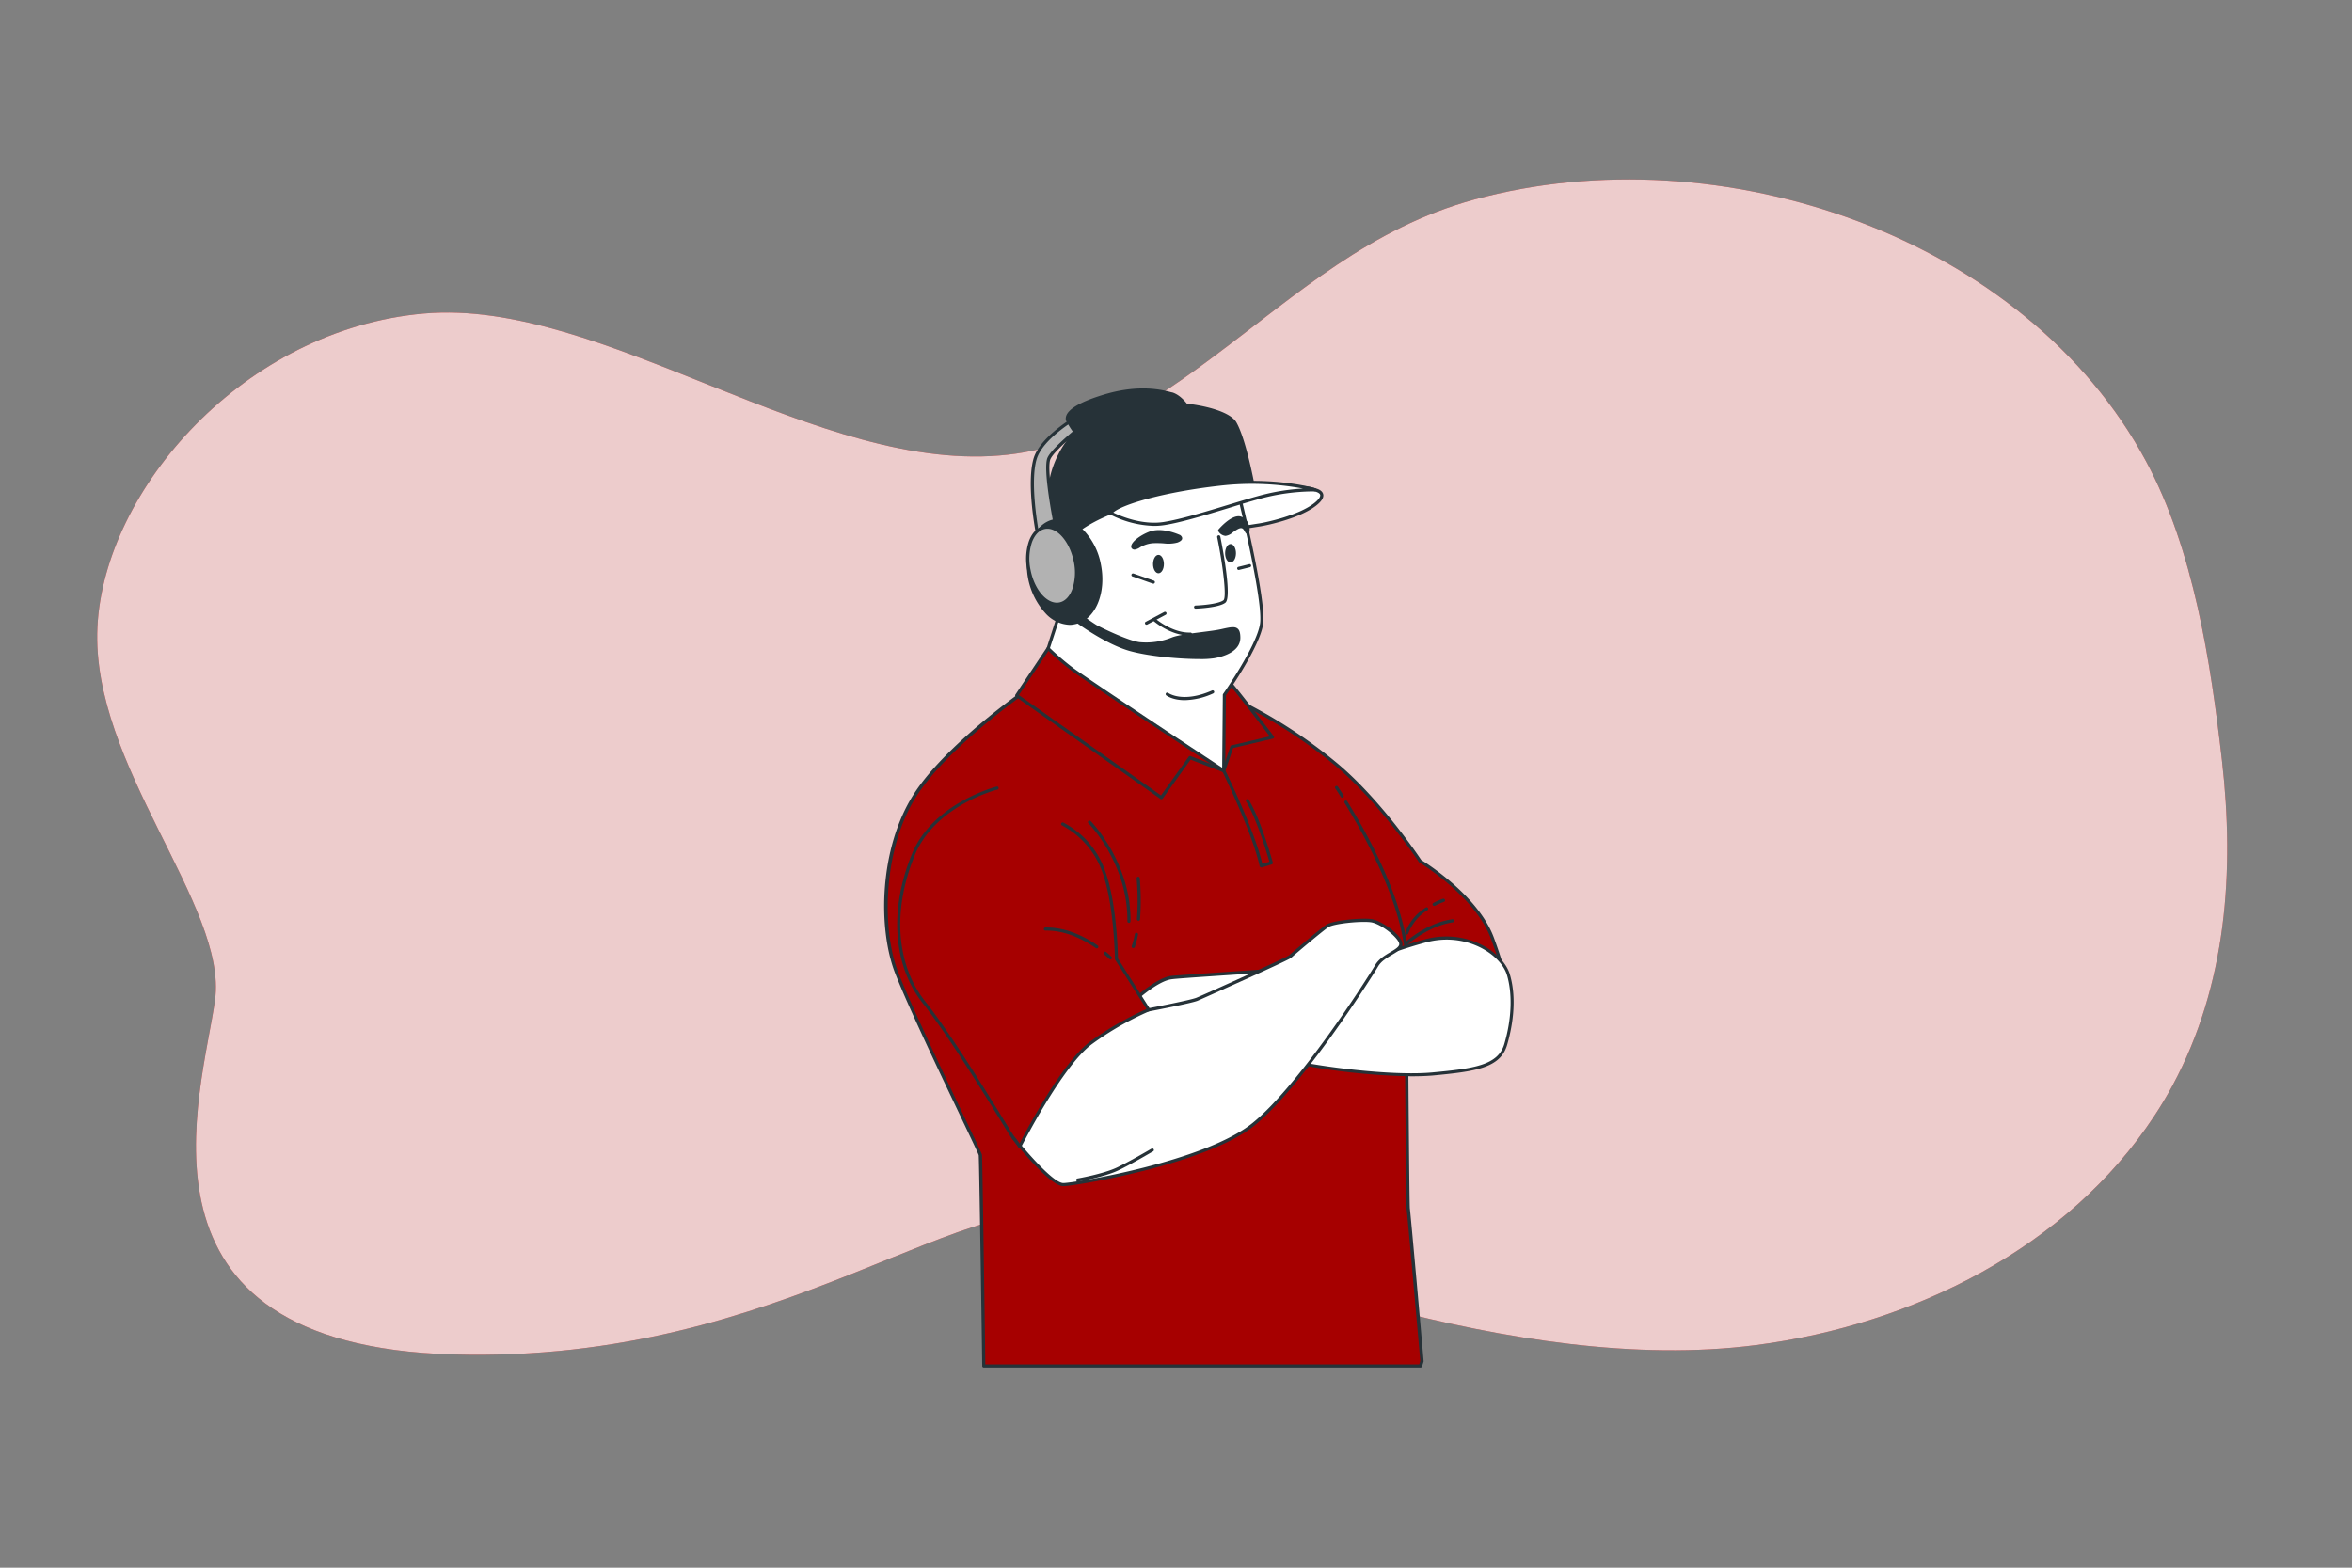 <svg xmlns="http://www.w3.org/2000/svg" viewBox="0 0 750 500"><rect x="0" y="0" width="750" height="500" fill="#808080" stroke="none"/><g id="freepik--background-simple--inject-2"><path d="M692.76,346.24c17.27-32,19.82-68.47,15.77-103.72-3.59-31.26-9-67.11-24.17-95.33C646,75.71,548.89,42.17,470.07,63.66c-32.88,9-55.94,29.75-82.33,49.52-19.52,14.62-40.93,28.9-66.15,31.82-60.39,7-129.12-50-186.39-45s-102,56-104.13,100,41.65,89,37.49,119-31.24,110,76,113,163.48-57,205.14-44S483,439,560,429c50.27-6.52,99.42-31.21,127-73.14Q690.13,351.12,692.76,346.24Z" style="fill:#A60000"></path><path d="M692.76,346.24c17.27-32,19.82-68.47,15.77-103.72-3.59-31.26-9-67.11-24.17-95.33C646,75.71,548.89,42.17,470.07,63.66c-32.88,9-55.94,29.75-82.33,49.52-19.52,14.62-40.93,28.9-66.15,31.82-60.39,7-129.12-50-186.39-45s-102,56-104.13,100,41.65,89,37.49,119-31.24,110,76,113,163.48-57,205.14-44S483,439,560,429c50.27-6.52,99.42-31.21,127-73.14Q690.13,351.12,692.76,346.24Z" style="fill:#fff;opacity:0.8"></path></g><g id="freepik--character-2--inject-2"><path d="M419.31,156.24s4.93.89,0,4.7-14.77,6-17.68,6.49-5.6.9-5.6.9l-.9-10.3S413.27,153.77,419.31,156.24Z" style="fill:#fff"></path><path d="M396,168.83a.51.51,0,0,1-.31-.11.48.48,0,0,1-.19-.35l-.89-10.3a.49.49,0,0,1,.38-.53c.74-.18,18.27-4.24,24.44-1.79.38.08,2.17.51,2.5,1.86.26,1.09-.5,2.3-2.34,3.72-5.14,4-15.44,6.21-17.92,6.59-2.9.45-5.59.9-5.59.9Zm-.36-10.41.81,9.32c.93-.15,2.94-.48,5.07-.8,2.42-.38,12.48-2.55,17.46-6.4,1.92-1.49,2.06-2.32,2-2.69-.16-.68-1.35-1-1.76-1.12l-.09,0C413.8,154.53,398.42,157.8,395.67,158.42Z" style="fill:#263238"></path><path d="M312.59,368.35c.17,1,1,58,1.12,67.32H452.9c.18-.49.35-1,.51-1.57,0,0-4.2-47.64-4.39-48.6s-.57-56.59-.57-56.59l33.16-8.58s-.57-7.24-5.72-21.15-23.06-24.58-23.06-24.58-12.57-19.25-27.25-31.25a157,157,0,0,0-28.2-18.48l-70.31-4.58s-25.35,17.53-35.45,33.54S280,295,285.91,310.23,312.39,367.21,312.59,368.35Z" style="fill:#A60000"></path><path d="M452.9,436.17H313.71a.5.5,0,0,1-.5-.49c-.43-30.22-1-65.87-1.12-67.23-.17-.59-2.78-6.05-5.79-12.37-6.75-14.16-16.94-35.56-20.86-45.66-5.63-14.54-5-39.78,5.76-56.86,10-15.91,35.33-33.5,35.58-33.68a.59.59,0,0,1,.32-.09l70.31,4.58a.41.41,0,0,1,.19,0A158.9,158.9,0,0,1,425.9,243c14,11.49,26.3,29.78,27.29,31.27,1.45.89,18.22,11.4,23.17,24.78,5.11,13.82,5.72,21,5.75,21.28a.5.5,0,0,1-.38.53L449,329.3c.14,19.14.42,55,.57,56.12.18.94,4,43.75,4.38,48.63a.55.55,0,0,1,0,.18c-.15.55-.32,1.08-.52,1.61A.5.5,0,0,1,452.9,436.17Zm-138.7-1H452.55c.13-.37.24-.74.35-1.12-1.45-16.42-4.21-47.55-4.37-48.45s-.54-51-.58-56.69a.5.5,0,0,1,.38-.49L481.06,320c-.2-1.72-1.26-8.77-5.64-20.6-5-13.59-22.66-24.22-22.84-24.33a.41.41,0,0,1-.16-.16c-.13-.19-12.71-19.32-27.15-31.13a157.73,157.73,0,0,0-28-18.38l-70-4.56c-2.06,1.45-25.62,18.18-35.16,33.3-10.47,16.59-11.1,42-5.68,56,3.91,10.08,14.09,31.45,20.83,45.6,4.39,9.19,5.81,12.2,5.88,12.62h0C313.25,369.31,314,419.08,314.2,435.17Z" style="fill:#263238"></path><path d="M448.15,301.63a.45.45,0,0,1-.16,0,.49.49,0,0,1-.33-.4c-2.53-17.25-14.07-37.32-18.92-45.15a.5.5,0,0,1,.17-.69.49.49,0,0,1,.68.16c6,9.62,16.21,28,18.92,44.63,1.94-1.63,7.66-6,14.62-7a.5.5,0,0,1,.56.42.49.49,0,0,1-.42.57c-8.1,1.22-14.71,7.33-14.77,7.4A.56.56,0,0,1,448.15,301.63Z" style="fill:#263238"></path><path d="M428,254.41a.51.51,0,0,1-.43-.23c-1.1-1.73-1.77-2.71-1.77-2.71a.5.5,0,1,1,.82-.57s.68,1,1.8,2.75a.49.49,0,0,1-.16.69A.48.48,0,0,1,428,254.41Z" style="fill:#263238"></path><path d="M448.57,298.08l-.16,0a.5.5,0,0,1-.31-.63,15.86,15.86,0,0,1,6.54-8,.5.5,0,0,1,.56.83,14.78,14.78,0,0,0-6.15,7.5A.5.5,0,0,1,448.57,298.08Z" style="fill:#263238"></path><path d="M457.29,288.92a.5.5,0,0,1-.23-.94,22.78,22.78,0,0,1,3.06-1.33.5.5,0,0,1,.31,1,19.76,19.76,0,0,0-2.91,1.26A.59.59,0,0,1,457.29,288.92Z" style="fill:#263238"></path><path d="M334.23,206.84l-10,15,46.11,32.58,9.15-12.76,10.74,4.16,2.6-7.6,13-3s-12.2-16-13.91-17.73-5.53-1.9-5.53-1.9Z" style="fill:#A60000"></path><path d="M370.32,254.9a.52.52,0,0,1-.29-.09l-46.11-32.58a.51.51,0,0,1-.13-.69l10-15a.5.5,0,0,1,.49-.22l52.1,8.7c.11,0,4,.21,5.8,2s13.46,17.12,14,17.77a.52.52,0,0,1,.08.48.51.51,0,0,1-.36.31l-12.69,3L390.68,246a.5.5,0,0,1-.26.29.48.48,0,0,1-.39,0l-10.38-4-8.92,12.45A.49.49,0,0,1,370.32,254.9ZM324.9,221.69l45.31,32,8.85-12.37a.5.5,0,0,1,.59-.17l10.25,4,2.44-7.1a.49.49,0,0,1,.35-.32l12.21-2.87c-2.25-2.95-11.92-15.58-13.4-17.06s-5.16-1.76-5.19-1.76l-51.84-8.65Z" style="fill:#263238"></path><path d="M395.13,158s8.29,33.58,7.17,41-11.87,22.61-11.87,22.61l-.22,24.19L373,234.38s-26.65-17.69-30.9-20.83a77.35,77.35,0,0,1-7.84-6.71l4.93-15.23L338,173s3.8-16.35,27.31-17.47S395.13,158,395.13,158Z" style="fill:#fff"></path><path d="M390.21,246.3a.47.47,0,0,1-.28-.09l-17.24-11.42c-.27-.17-26.7-17.73-30.92-20.83a78,78,0,0,1-7.89-6.77.5.5,0,0,1-.12-.51l4.89-15.13-1.11-18.49a.76.76,0,0,1,0-.15c0-.16,4.17-16.72,27.78-17.85,23.39-1.11,29.79,2.38,30.05,2.53a.49.49,0,0,1,.24.32c.34,1.37,8.29,33.76,7.17,41.17-1.08,7.14-10.75,21.1-11.86,22.69l-.22,24a.52.52,0,0,1-.27.44A.46.46,0,0,1,390.21,246.3ZM334.8,206.7a80.11,80.11,0,0,0,7.56,6.45c4.2,3.09,30.62,20.63,30.88,20.81l16.48,10.91.21-23.26a.47.47,0,0,1,.09-.28c.11-.15,10.69-15.22,11.78-22.4,1.05-6.9-6.37-37.6-7.1-40.56-1.19-.54-8.44-3.31-29.32-2.31-22.08,1.05-26.54,15.9-26.84,17l1.12,18.5a.63.63,0,0,1,0,.19Z" style="fill:#263238"></path><path d="M381.25,194.13a.5.5,0,0,1,0-1c1.94-.06,7.34-.49,8.88-1.69,1.1-.85-.17-11.1-2-20.11a.5.5,0,0,1,1-.19c.91,4.53,3.7,19.46,1.61,21.09s-9.17,1.89-9.47,1.9Z" style="fill:#263238"></path><path d="M376,171.09s-5.35-2.59-9.33-1-6.22,4.14-5.18,4.66,2.76-1.73,6.22-1.9,5.36.52,7.6-.17S376,171.09,376,171.09Z" style="fill:#263238"></path><path d="M361.8,175.3a1.24,1.24,0,0,1-.56-.13.92.92,0,0,1-.53-.91c.06-1.36,2.64-3.45,5.75-4.67,4.13-1.61,9.51.94,9.73,1l0,0c.08,0,.85.49.77,1.2s-1.19,1.15-1.56,1.27a11.42,11.42,0,0,1-4.21.26,27.85,27.85,0,0,0-3.52-.07,9.3,9.3,0,0,0-4.12,1.32A4.22,4.22,0,0,1,361.8,175.3Zm7.72-5.24a7.43,7.43,0,0,0-2.69.46c-3.53,1.38-5.19,3.36-5.12,3.8.2.07.79-.24,1.4-.56a10.23,10.23,0,0,1,4.54-1.44,29.48,29.48,0,0,1,3.63.07,10.43,10.43,0,0,0,3.86-.22c.76-.23.86-.43.86-.44s-.16-.13-.26-.19A16.41,16.41,0,0,0,369.52,170.06Z" style="fill:#263238"></path><path d="M388.93,169.19s4-4.66,6.57-4,2.77,4.49,2.25,4.49-.69-2.76-3.29-1.38S391,171.78,388.93,169.19Z" style="fill:#263238"></path><path d="M390.78,170.92a3,3,0,0,1-2.24-1.42.5.5,0,0,1,0-.63c.43-.5,4.27-4.89,7.08-4.14,2.32.62,3,3.37,2.83,4.63-.1.77-.53.85-.71.85-.45,0-.66-.39-.86-.77-.4-.73-.77-1.43-2.19-.67a13.82,13.82,0,0,0-1.67,1.09A4.13,4.13,0,0,1,390.78,170.92Zm-1.19-1.72c1.05,1.17,1.55.8,2.86-.15a13.09,13.09,0,0,1,1.78-1.16c1.78-.95,2.71-.19,3.21.52a4.69,4.69,0,0,0-.36-1.17,2.71,2.71,0,0,0-1.71-1.54C393.64,165.24,390.84,167.83,389.59,169.2Z" style="fill:#263238"></path><path d="M371.14,179.91c0,1.62-.78,2.93-1.73,2.93s-1.73-1.31-1.73-2.93.77-2.94,1.73-2.94S371.14,178.28,371.14,179.91Z" style="fill:#263238"></path><path d="M394.12,176.45c0,1.62-.77,2.94-1.73,2.94s-1.73-1.32-1.73-2.94.78-2.94,1.73-2.94S394.12,174.83,394.12,176.45Z" style="fill:#263238"></path><path d="M367.68,186.11a.51.51,0,0,1-.17,0l-6.39-2.25a.5.5,0,0,1-.31-.63.51.51,0,0,1,.64-.31l6.4,2.25a.5.5,0,0,1-.17,1Z" style="fill:#263238"></path><path d="M395,181.79a.49.49,0,0,1-.48-.38.5.5,0,0,1,.36-.61l3.46-.86a.48.48,0,0,1,.6.36.5.5,0,0,1-.36.61l-3.46.86Z" style="fill:#263238"></path><path d="M365.61,199.24a.52.52,0,0,1-.45-.26.51.51,0,0,1,.21-.68l5.88-3.11a.49.49,0,0,1,.67.21.49.49,0,0,1-.2.67l-5.88,3.11A.46.46,0,0,1,365.61,199.24Z" style="fill:#263238"></path><path d="M379.27,202.7c-6,0-11.18-4.43-11.4-4.62a.49.49,0,0,1-.05-.7.51.51,0,0,1,.71,0c.05,0,5.28,4.55,11.06,4.37a.49.49,0,0,1,.51.48.5.5,0,0,1-.48.52Z" style="fill:#263238"></path><path d="M377.78,223.31c-3.86,0-5.79-1.44-5.91-1.54a.5.5,0,0,1,.61-.79c.07.06,4.62,3.37,14-.75a.5.5,0,0,1,.66.26.51.51,0,0,1-.26.66A22.87,22.87,0,0,1,377.78,223.31Z" style="fill:#263238"></path><path d="M341.17,171.46s7.62-9,30.23-12.31,28.66-1.57,28.66-1.57-2.91-16.79-6.27-22.62-28.66-9-42.32-2.91-17,20.83-16.57,25.08S338,173,338,173Z" style="fill:#263238"></path><path d="M338,173.53a.5.5,0,0,1-.21-.05.51.51,0,0,1-.28-.34c-.11-.48-2.7-11.72-3.14-16-.54-5.09,3.55-19.69,16.86-25.58,13.51-6,39.36-3.11,43,3.11,3.37,5.84,6.21,22.09,6.33,22.78a.49.49,0,0,1-.16.46.54.54,0,0,1-.47.11c-.06,0-6.31-1.71-28.45,1.58s-29.84,12.06-29.92,12.14a.37.37,0,0,1-.15.13l-3.14,1.57A.59.59,0,0,1,338,173.53Zm32-44.23c-6.54,0-13.24.94-18.39,3.21C338,138.58,335,153.42,335.4,157.08s2.42,12.75,3,15.22l2.48-1.24c.86-1,8.79-9.19,30.47-12.41,18.43-2.74,25.89-2.08,28.11-1.71-.61-3.27-3.2-16.73-6.08-21.73C391.45,131.91,381,129.3,370.06,129.3Zm-28.89,42.16h0Z" style="fill:#263238"></path><path d="M354.16,163.62s8.51,4.71,17,3.36,23.06-6.49,31.79-8.73a65.42,65.42,0,0,1,16.34-2s-12.31-3.81-30.45-1.8S356.17,160.71,354.16,163.62Z" style="fill:#fff"></path><path d="M368,167.73a32.37,32.37,0,0,1-14.05-3.67.47.47,0,0,1-.25-.32.52.52,0,0,1,.08-.4c2.27-3.28,18-7.5,35.06-9.39,18-2,30.53,1.77,30.65,1.81a.5.5,0,0,1,.35.56.52.52,0,0,1-.51.41,66.17,66.17,0,0,0-16.21,2c-3.19.82-7.15,2-11.35,3.31-7.41,2.25-15.06,4.58-20.49,5.44A21.5,21.5,0,0,1,368,167.73Zm-13-4.26c2,1,9.14,4.12,16.14,3,5.35-.85,13.32-3.27,20.35-5.41,4.21-1.28,8.18-2.49,11.4-3.31a67.54,67.54,0,0,1,12.59-1.93,89,89,0,0,0-26.52-.9C371.64,156.86,357.94,160.78,355,163.47Z" style="fill:#263238"></path><path d="M330.87,170.4s-3.11-15.72-.86-23.85,16.59-15.37,16.59-15.37l.86,2.76s-11.4,8.81-13,12.27,2.08,21.43,2.08,21.43Z" style="fill:#b2b2b2"></path><path d="M330.87,170.9a.59.59,0,0,1-.22-.05.5.5,0,0,1-.27-.35c-.13-.65-3.11-15.94-.85-24.08s16.25-15.39,16.84-15.69a.51.51,0,0,1,.42,0,.5.5,0,0,1,.28.32l.87,2.76a.52.52,0,0,1-.17.55c-.12.08-11.33,8.77-12.81,12.07-1.22,2.72,1.11,16.17,2.11,21.13a.51.51,0,0,1-.28.55l-5.7,2.76A.54.54,0,0,1,330.87,170.9Zm15.43-39c-2.58,1.39-13.89,7.84-15.81,14.79s.21,20,.75,23l4.77-2.31c-.53-2.7-3.46-18-2-21.36s11-10.84,12.83-12.24Z" style="fill:#263238"></path><path d="M341.93,197s10.37,8,18.66,10.2,22.64,2.94,26.44,2.25,8-2.42,8-6.05-1.55-3.11-5.53-2.25-12.27,1.38-15.55,2.59a22.48,22.48,0,0,1-10.71,1.56c-3.63-.52-11.58-4.32-13.83-5.53a48.88,48.88,0,0,1-6.05-4.49Z" style="fill:#263238"></path><path d="M382.54,210.21c-6,0-15.66-.78-22.08-2.52-8.29-2.25-18.41-9.95-18.83-10.28a.46.46,0,0,1-.19-.34.5.5,0,0,1,.1-.37l1.38-1.73a.52.52,0,0,1,.35-.18.46.46,0,0,1,.37.12,48.74,48.74,0,0,0,6,4.43c2.62,1.41,10.27,5,13.66,5.47a21.77,21.77,0,0,0,10.47-1.53c2-.74,5.75-1.21,9.37-1.67,2.4-.31,4.67-.59,6.25-.94l.53-.12c2.35-.51,3.77-.82,4.71-.07.62.5.89,1.4.89,2.93,0,4.36-5.23,6-8.36,6.54A29.32,29.32,0,0,1,382.54,210.21Zm-39.89-13.29c2,1.48,10.89,7.86,18.08,9.81,8.31,2.25,22.68,2.88,26.21,2.23,2.82-.51,7.54-1.91,7.54-5.55,0-1.17-.17-1.87-.52-2.15-.56-.45-1.95-.15-3.86.27l-.54.12c-1.62.35-3.91.64-6.33.95-3.56.45-7.25.92-9.16,1.62a22.61,22.61,0,0,1-10.95,1.58c-3.72-.53-11.67-4.33-14-5.58a43.7,43.7,0,0,1-5.75-4.22Z" style="fill:#263238"></path><ellipse cx="339.47" cy="182.37" rx="11.32" ry="16.58" transform="translate(-28.91 69.27) rotate(-11.18)" style="fill:#263238"></ellipse><path d="M341.14,199.29a11,11,0,0,1-7.6-3.51,22.88,22.88,0,0,1-4.66-23.56c1.56-3.64,4.14-6,7.27-6.61s6.42.57,9.25,3.35a21.45,21.45,0,0,1,5.66,11.12c1.83,9.24-1.89,17.78-8.28,19A8.21,8.21,0,0,1,341.14,199.29Zm-3.35-32.84a7.64,7.64,0,0,0-1.44.14c-2.8.55-5.13,2.69-6.55,6a21.89,21.89,0,0,0,4.44,22.46c2.58,2.54,5.55,3.63,8.34,3.08,5.86-1.16,9.22-9.18,7.5-17.88a20.47,20.47,0,0,0-5.38-10.6A10,10,0,0,0,337.79,166.45Z" style="fill:#263238"></path><path d="M342.83,179c1.33,6.74-.89,12.86-5,13.66s-8.45-4-9.78-10.75.89-12.86,5-13.66S341.49,172.23,342.83,179Z" style="fill:#b2b2b2"></path><path d="M337,193.22c-4,0-8.11-4.77-9.39-11.24a17.77,17.77,0,0,1,.47-9.33c1-2.75,2.74-4.5,4.88-4.92,4.34-.85,9,4.14,10.38,11.14a17.77,17.77,0,0,1-.48,9.33c-1,2.75-2.73,4.5-4.88,4.92A5.34,5.34,0,0,1,337,193.22Zm-3-24.59a4.45,4.45,0,0,0-.81.08c-1.79.35-3.26,1.87-4.14,4.28a16.79,16.79,0,0,0-.43,8.79c1.27,6.47,5.4,11.11,9.2,10.36,1.79-.35,3.26-1.88,4.13-4.29a16.77,16.77,0,0,0,.44-8.79C341.15,173.06,337.51,168.63,334,168.63Z" style="fill:#263238"></path><path d="M340.38,133.94s2.59,4.67,3.28,4.49,9.16-5.87,15.21-7.08,14.69-1.9,14.69-1.9l4.66-.18s-2.07-2.93-4.66-3.62-10-2.77-21.43.69C344.33,128.7,339.86,131.35,340.38,133.94Z" style="fill:#263238"></path><path d="M343.61,138.94c-.4,0-1.29-.48-3.67-4.76a.34.34,0,0,1-.05-.14c-.57-2.83,3.5-5.58,12.09-8.18,11.39-3.45,18.81-1.47,21.6-.73l.1,0c2.74.73,4.86,3.7,4.95,3.83a.52.52,0,0,1,0,.51.49.49,0,0,1-.43.27l-4.67.18c-.06,0-8.66.7-14.61,1.89-4.51.9-10.48,4.4-13.35,6.08a11.89,11.89,0,0,1-1.83,1Zm-2.76-5.17a21.67,21.67,0,0,0,2.78,4.13c.25-.12.85-.47,1.47-.84,2.92-1.71,9-5.27,13.67-6.2,6-1.2,14.66-1.9,14.75-1.91l3.69-.14a8.63,8.63,0,0,0-3.78-2.68l-.11,0c-2.72-.73-9.93-2.65-21.05.71C344.68,129.11,340.53,131.65,340.85,133.77Z" style="fill:#263238"></path><path d="M402.15,276.62a.48.48,0,0,1-.26-.07.48.48,0,0,1-.23-.32c-2.25-10.49-11.8-30-11.9-30.21a.5.5,0,1,1,.9-.44c.09.19,9.39,19.2,11.86,29.91l2.25-.66c-.71-2.46-4.1-13.88-7.43-19.21a.5.5,0,0,1,.85-.53c3.8,6.09,7.52,19.39,7.68,20a.5.5,0,0,1-.34.61l-3.24,1A.36.36,0,0,1,402.15,276.62Z" style="fill:#263238"></path><path d="M361.42,319.31s7.32-6.89,12.13-7.52,56.84-3.76,59.14-4.18,8.78-4,21.73-7.52,24.45,3.76,26.54,10.65,1.26,15.26-.83,22.37-10,8.15-23.41,9.4-37.2-2.09-45.14-4-27.59-9-33.86-9.82-14-.42-15.46-3.76A9.25,9.25,0,0,1,361.42,319.31Z" style="fill:#fff"></path><path d="M450,343.28A209.71,209.71,0,0,1,411.47,339c-3.41-.81-8.88-2.55-14.67-4.39-7.66-2.43-15.59-4.95-19.14-5.43-1.51-.2-3.13-.33-4.7-.45-5.11-.41-9.93-.8-11.16-3.6a9.67,9.67,0,0,1-.86-6,.49.49,0,0,1,.14-.23c.3-.29,7.49-7,12.4-7.66C376,311,391.05,310,405.61,309c12.74-.84,25.91-1.71,27-1.9a28.51,28.51,0,0,0,4-1.47,148.46,148.46,0,0,1,17.65-6c13.43-3.68,25,4.06,27.15,11,2.58,8.49.58,17.83-.83,22.65-2.17,7.38-10.07,8.47-23.84,9.76C454.74,343.2,452.45,343.28,450,343.28Zm-88.14-23.71a9.24,9.24,0,0,0,.84,5.19c1,2.25,5.73,2.63,10.32,3,1.58.13,3.21.26,4.75.46,3.64.49,11.61,3,19.32,5.47,5.76,1.83,11.21,3.56,14.59,4.36,8.39,2,31.87,5.2,45,4,13.35-1.25,21-2.28,23-9.05,2.36-8,2.66-16,.84-22.07-2-6.56-13.08-13.85-25.94-10.32a147.42,147.42,0,0,0-17.54,6,28.06,28.06,0,0,1-4.23,1.52c-1.14.21-13.17,1-27.1,1.92-14.55,1-29.59,1.94-32.07,2.27C369.34,312.84,362.82,318.71,361.88,319.57Z" style="fill:#263238"></path><path d="M323.07,362.83s11.81,15,16,15,45.56-7.11,60.61-19.23,37.2-47,39.29-50.57,7.73-4.6,7.73-6.9-6.27-7.1-9.61-7.52-11.92.42-13.8,1.67-11.28,9.2-11.91,9.82-27.58,12.75-29.67,13.59-15.38,3.36-15.38,3.36S331.1,327.76,323.07,362.83Z" style="fill:#fff"></path><path d="M339.06,378.33c-4.3,0-15.16-13.64-16.39-15.19a.49.49,0,0,1-.09-.42c8-35,43.31-41.11,43.66-41.16.12,0,13.25-2.53,15.27-3.34,2.48-1,28.5-12.73,29.54-13.5.53-.54,10-8.57,12-9.86s10.84-2.16,14.13-1.75c3.46.43,10.05,5.3,10.05,8,0,1.43-1.54,2.35-3.32,3.4s-3.5,2.08-4.48,3.75C436.61,313,414.8,347.06,400,359,384.53,371.44,342.56,378.33,339.06,378.33Zm-15.45-15.62c3.36,4.24,12.27,14.62,15.45,14.62,3.47,0,45-6.81,60.3-19.12,14.7-11.84,36.4-45.73,39.17-50.44,1.11-1.89,3.09-3.06,4.83-4.1,1.52-.9,2.83-1.68,2.83-2.54,0-1.82-5.85-6.61-9.18-7s-11.74.46-13.45,1.6c-1.91,1.27-11.28,9.2-11.83,9.76-.82.81-29.58,13.58-29.85,13.69-2.11.85-14.92,3.29-15.46,3.39C366.05,322.6,331.58,328.59,323.61,362.71Z" style="fill:#263238"></path><path d="M317.92,251.35s-20,5-26.68,21.15-6.86,34.3,3.43,47.26,27.25,41.73,28.4,43.07a26.64,26.64,0,0,1,2.09,2.86s13.15-26.11,22.87-33.16a94.85,94.85,0,0,1,18.29-10.48L356,305.85s-.19-18.29-4.38-28.77a27.27,27.27,0,0,0-12.77-14.29" style="fill:#A60000"></path><path d="M325.16,366.19a.49.49,0,0,1-.42-.24,28.3,28.3,0,0,0-2.05-2.8c-.33-.37-1.54-2.33-4-6.37-5.91-9.54-16.9-27.3-24.37-36.71-9.55-12-10.86-29.88-3.5-47.76,6.69-16.24,26.82-21.39,27-21.44a.5.5,0,0,1,.61.36.51.51,0,0,1-.37.61c-.2,0-19.84,5.09-26.33,20.86-7.23,17.53-6,35,3.35,46.75,7.51,9.46,18.52,27.24,24.44,36.8,2,3.31,3.66,5.92,3.95,6.25.66.78,1.26,1.62,1.66,2.19,2.29-4.44,13.74-26.12,22.62-32.57a98.74,98.74,0,0,1,17.85-10.3l-10-15.7a.5.5,0,0,1-.08-.26c0-.19-.24-18.32-4.35-28.6a27.09,27.09,0,0,0-12.5-14,.49.49,0,0,1-.25-.66.5.5,0,0,1,.66-.25,27.56,27.56,0,0,1,13,14.56c4,10,4.39,27.07,4.42,28.81l10.21,16.08a.52.52,0,0,1,.06.42.5.5,0,0,1-.29.31,95.89,95.89,0,0,0-18.19,10.42c-9.51,6.9-22.58,32.72-22.71,33a.51.51,0,0,1-.43.28Z" style="fill:#263238"></path><path d="M349.73,302.48a.52.52,0,0,1-.29-.09c-3.77-2.62-9.61-5.72-16.09-5.58a.5.5,0,1,1,0-1c6.73-.13,12.79,3.06,16.68,5.76a.5.5,0,0,1-.28.91Z" style="fill:#263238"></path><path d="M354.07,306a.47.47,0,0,1-.35-.15s-.59-.59-1.62-1.44a.49.49,0,0,1-.06-.7.5.5,0,0,1,.7-.07c1.07.89,1.66,1.48,1.68,1.5a.5.5,0,0,1,0,.71A.47.47,0,0,1,354.07,306Z" style="fill:#263238"></path><path d="M360,294.35h0a.51.51,0,0,1-.5-.51c.19-18.44-12.3-31.15-12.43-31.27a.5.5,0,0,1,.71-.71c.13.13,12.91,13.14,12.72,32A.5.5,0,0,1,360,294.35Z" style="fill:#263238"></path><path d="M361.37,302.35a.41.41,0,0,1-.16,0,.49.49,0,0,1-.32-.63,28.1,28.1,0,0,0,1-3.81.5.5,0,0,1,1,.18,28.35,28.35,0,0,1-1,3.95A.49.49,0,0,1,361.37,302.35Z" style="fill:#263238"></path><path d="M363,293.67h0a.52.52,0,0,1-.46-.54,80.73,80.73,0,0,0-.09-12.95.51.51,0,0,1,.45-.55.5.5,0,0,1,.55.45,83,83,0,0,1,.09,13.13A.5.5,0,0,1,363,293.67Z" style="fill:#263238"></path><path d="M343.66,376.87a.49.49,0,0,1-.49-.42.5.5,0,0,1,.4-.58c.09,0,8.35-1.47,12.62-3.51s11-6,11-6a.49.49,0,0,1,.68.18.48.48,0,0,1-.17.68c-.07,0-6.76,4-11.12,6.08s-12.53,3.54-12.87,3.6Z" style="fill:#263238"></path></g></svg>